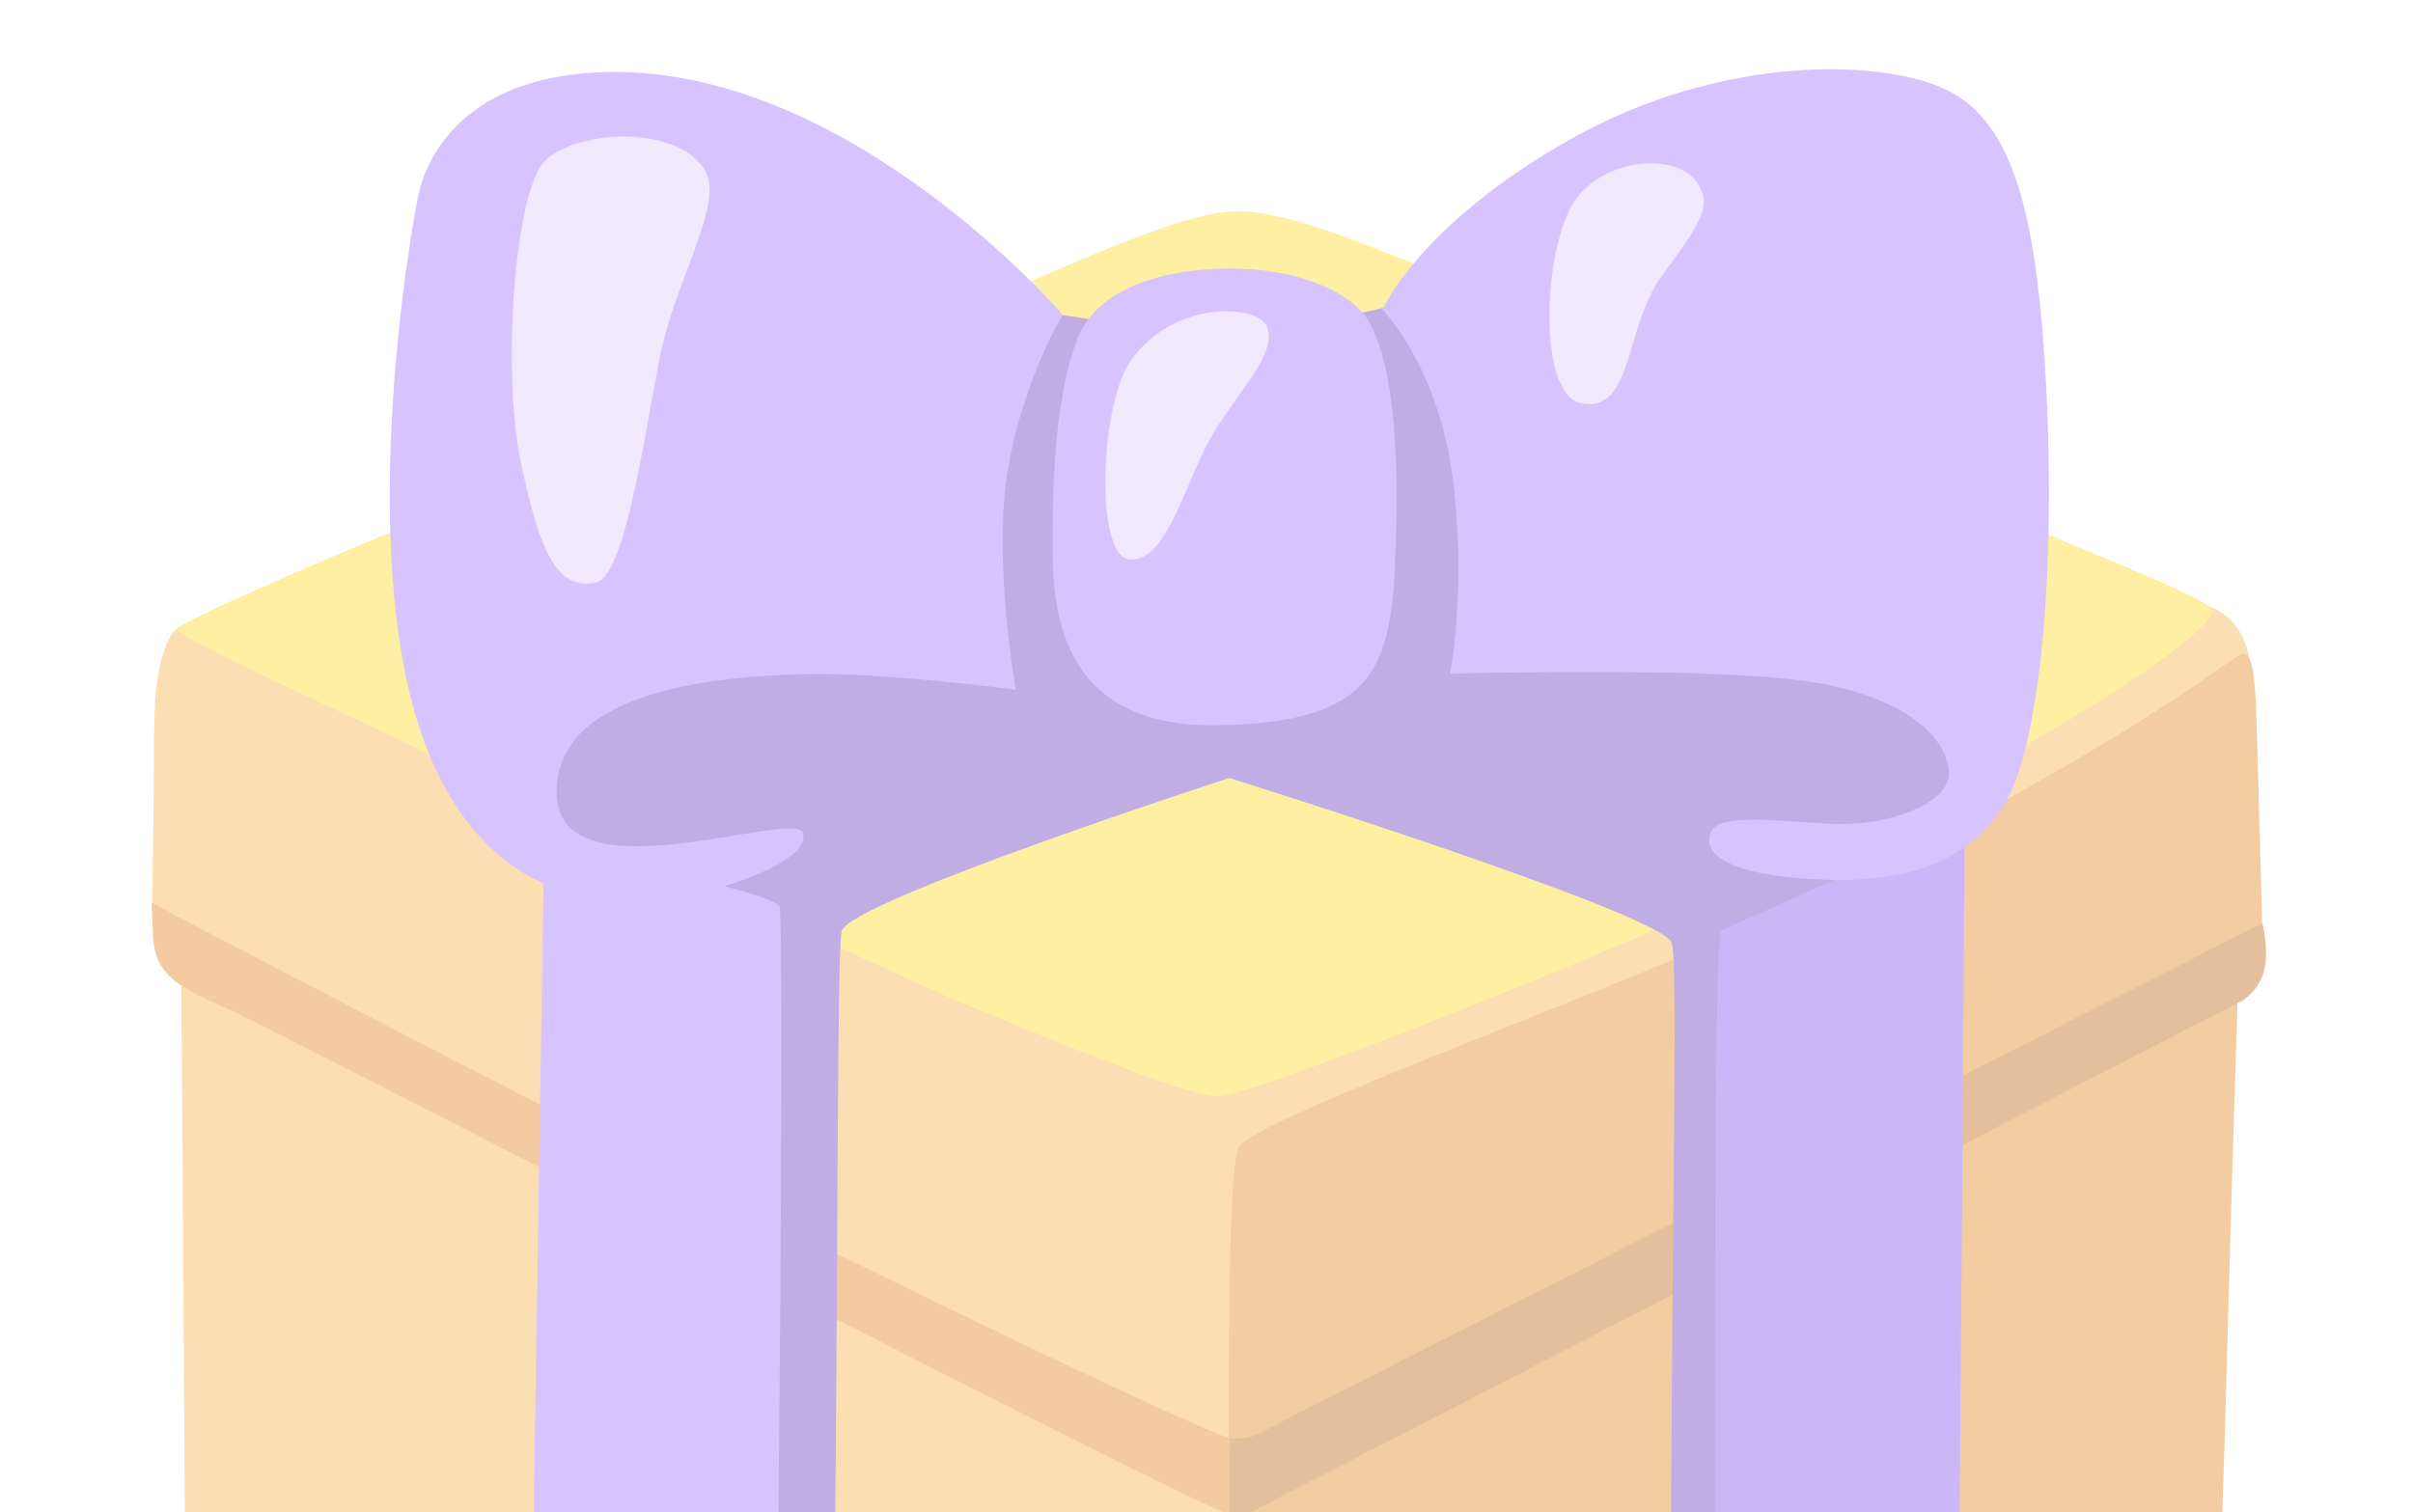 <svg width="67" height="42" viewBox="0 0 67 42" fill="none" xmlns="http://www.w3.org/2000/svg">
<g opacity="0.4">
<path d="M8.584 16.609C8.584 16.609 5.208 16.876 4.758 17.635C4.303 18.394 4.277 19.561 4.277 20.843C4.277 22.131 4.224 25.083 4.224 25.083L5.03 26.816C5.03 26.816 5.182 48.9 5.182 49.585C5.182 50.266 5.182 51.098 6.166 51.627C7.15 52.155 32.16 64.236 32.94 64.561C34.118 65.048 34.678 64.864 34.678 64.864L62.467 18.388C62.467 18.388 62.378 17.116 61.221 16.813C60.556 16.645 8.584 16.609 8.584 16.609Z" fill="#F5B03E"/>
<path d="M34.379 31.888C33.955 33.055 34.149 45.126 34.222 53.904C34.296 62.676 33.997 64.493 34.222 64.796C34.447 65.1 35.06 64.807 36.792 64.037C40.012 62.614 55.474 54.961 56.61 54.281C57.746 53.6 60.52 52.192 60.975 51.433C61.431 50.674 61.677 43.613 61.828 37.944C61.98 32.27 62.132 27.732 62.132 27.732L62.812 25.69C62.812 25.69 62.666 20.173 62.64 19.566C62.593 18.561 62.483 18.043 62.226 18.169C61.86 18.341 58.803 20.849 50.711 24.785C45.628 27.25 34.672 31.082 34.379 31.888Z" fill="#E07F14"/>
<path d="M34.453 5.868C32.186 5.763 25.983 9.349 20.006 11.312C14.028 13.274 5.004 17.221 4.926 17.451C4.852 17.677 8.558 19.336 10.924 20.472C13.735 21.817 24.465 26.899 26.428 27.732C28.396 28.564 33.087 30.511 33.84 30.454C34.898 30.38 44.885 26.444 49.952 24.026C55.019 21.608 61.352 17.86 61.436 16.949C61.472 16.541 52.119 13.049 47.455 10.94C38.452 6.862 36.112 5.946 34.453 5.868Z" fill="#FDD717"/>
<path d="M4.25 26.052C4.329 27.036 4.868 27.386 6.239 27.983C7.611 28.58 33.537 42.048 34.133 42.048C34.73 42.048 34.908 39.912 34.254 39.97C33.898 40.001 25.381 35.955 17.425 31.914C10.673 28.491 4.208 25.073 4.208 25.073L4.25 26.052Z" fill="#E37D14"/>
<path d="M62.818 25.643C62.818 25.643 35.133 39.724 34.861 39.86C34.589 39.996 34.154 39.949 34.154 39.949L34.133 42.048C34.133 42.048 34.39 42.105 34.678 42.016C34.845 41.964 62.017 27.899 62.137 27.857C62.258 27.816 62.781 27.501 62.891 26.837C62.985 26.303 62.818 25.643 62.818 25.643Z" fill="#BA5E0D"/>
<path d="M15.106 50.993L20.524 59.054L22.895 59.865C22.895 59.865 23.089 51.072 23.167 44.555C23.277 35.034 23.235 26.35 23.372 25.858C23.597 25.026 34.133 21.608 34.133 21.608C34.133 21.608 46.036 25.34 46.413 26.172C46.581 26.538 46.45 32.704 46.413 39.891C46.366 48.968 46.382 59.447 46.382 59.447C46.382 59.447 47.612 59.442 47.758 58.986C47.91 58.531 48.517 55.019 48.517 55.019L53.134 24.246L55.479 21.22L52.223 15.023L38.865 8.448L34.275 9.479L29.307 8.72L13.552 20.042L15.389 23.769L19.896 26.067L15.106 50.993Z" fill="#5F33B9"/>
<path d="M47.779 25.853C47.492 26.486 47.659 59.122 47.659 59.122C47.659 59.122 49.098 58.327 50.951 57.437C52.794 56.552 54.118 56.003 54.233 55.542C54.349 55.081 54.553 22.806 54.553 22.806L47.779 25.853Z" fill="#7E49EE"/>
<path d="M21.644 25.177C21.817 25.366 21.534 59.232 21.183 59.311C20.906 59.379 14.599 56.563 14.599 56.275C14.599 55.987 15.106 23.623 15.106 23.623C15.106 23.623 21.131 24.602 21.644 25.177ZM34.144 7.459C32.401 7.459 30.474 7.956 29.914 9.417C29.354 10.877 29.229 13.049 29.229 14.672C29.229 16.227 28.977 20.205 33.767 20.142C38.556 20.079 38.698 18.305 38.771 14.389C38.834 11.123 38.399 9.537 37.965 8.857C37.578 8.244 36.29 7.459 34.144 7.459Z" fill="#9C6CFF"/>
<path d="M31.375 15.541C32.464 15.604 32.929 13.211 33.767 11.903C34.605 10.6 35.479 9.725 35.164 9.045C34.908 8.48 32.631 8.296 31.401 10.008C30.537 11.217 30.386 15.483 31.375 15.541Z" fill="#DCC9FC"/>
<path d="M38.384 8.595C38.384 8.595 39.928 10.165 40.331 13.243C40.734 16.321 40.268 18.713 40.268 18.713C40.268 18.713 47.942 18.483 50.59 18.99C53.202 19.498 54.113 20.65 54.113 21.487C54.113 22.325 52.396 23 50.653 22.874C48.91 22.749 47.732 22.654 47.512 23.094C47.293 23.534 47.607 24.214 50.03 24.397C52.454 24.586 55.254 24.24 56.123 21.225C56.992 18.21 57.023 12.986 56.714 9.223C56.406 5.459 55.725 3.308 54.04 2.492C52.265 1.638 47.821 1.497 43.623 3.858C39.425 6.218 38.384 8.595 38.384 8.595Z" fill="#9C6CFF"/>
<path d="M47.078 5.015C46.534 4.313 44.78 4.334 43.843 5.418C42.849 6.569 42.629 10.95 43.906 11.202C45.351 11.484 45.089 9.118 46.146 7.658C47.183 6.229 47.607 5.7 47.078 5.015Z" fill="#DCC9FC"/>
<path d="M29.511 8.747C29.511 8.747 23.633 1.895 16.918 2C12.877 2.062 11.851 4.392 11.631 5.355C11.411 6.318 9.736 15.897 11.971 21.084C14.206 26.271 18.844 24.926 19.571 24.759C20.503 24.539 22.487 23.858 22.298 23.141C22.11 22.424 15.52 25.005 15.457 22.052C15.394 19.1 20.121 18.786 22.298 18.723C24.476 18.661 28.208 19.158 28.208 19.158C28.208 19.158 27.554 15.583 27.988 13.034C28.423 10.485 29.511 8.747 29.511 8.747Z" fill="#9C6CFF"/>
<path d="M15.117 4.486C14.279 5.355 13.934 10.364 14.463 12.85C14.991 15.337 15.457 16.394 16.546 16.18C17.457 15.996 18.006 11.118 18.441 9.401C18.907 7.569 20.058 5.622 19.592 4.769C18.88 3.46 15.991 3.58 15.117 4.486Z" fill="#DCC9FC"/>
</g>
</svg>
